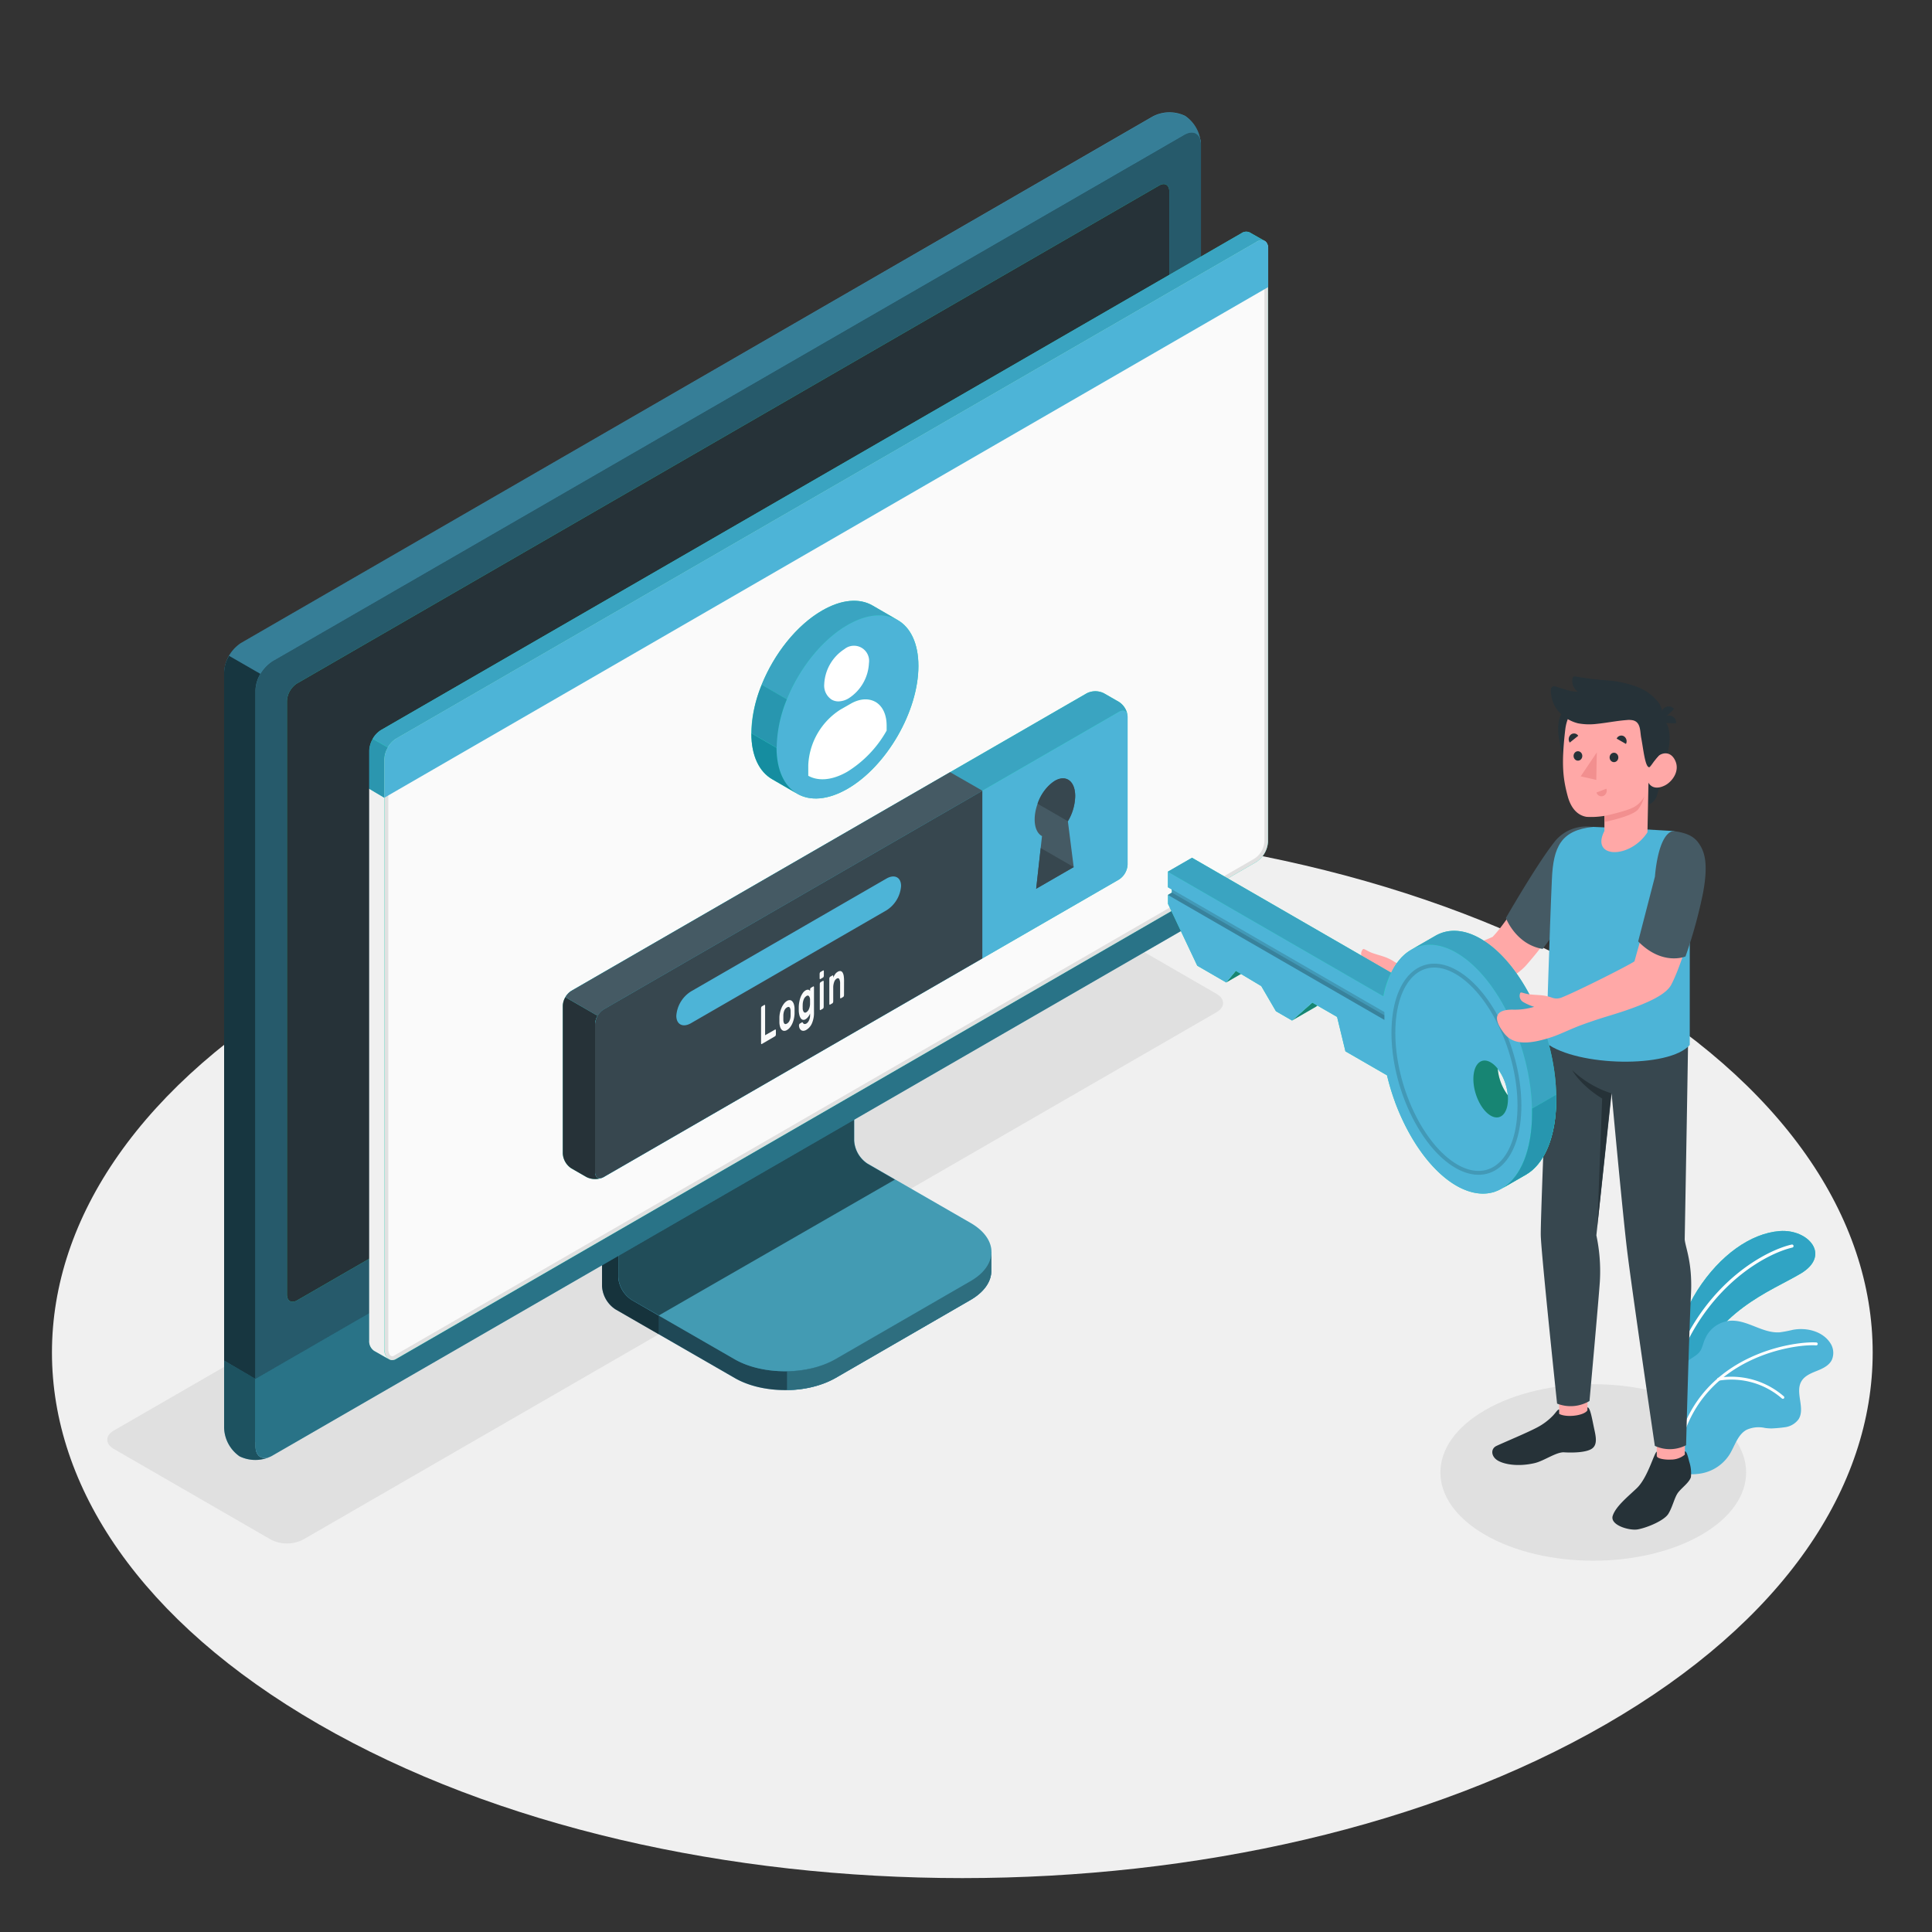 <svg xmlns="http://www.w3.org/2000/svg" viewBox="0 0 500 500"><rect x="0" y="0" width="500" height="500" fill="#333333" stroke="none"/><defs><style>.cls-1{fill:#f0f0f0;}.cls-2{fill:#e0e0e0;}.cls-3{fill:#4db4d7;}.cls-4{opacity:0.6;}.cls-5{opacity:0.3;}.cls-6{fill:#5fddff;}.cls-7{opacity:0.5;}.cls-8{fill:#5cdcff;}.cls-9{fill:#3aa4c1;}.cls-10{fill:#27debf;}.cls-11{fill:#263238;}.cls-12{opacity:0.7;}.cls-13{fill:#fafafa;}.cls-14{fill:#2b96af;}.cls-15{fill:#455a64;}.cls-16{fill:#37474f;}.cls-17{fill:#158da0;}.cls-18{fill:#2896af;}.cls-19{fill:#fff;}.cls-20{fill:#30a4c4;}.cls-21{fill:#ffa8a7;}.cls-22{fill:#f28f8f;}.cls-23{opacity:0.4;}.cls-24{fill:#2796af;}.cls-25,.cls-26{opacity:0.15;}.cls-26{fill:none;stroke:#000;stroke-miterlimit:10;}</style></defs><title>login_icon</title><g id="Floor"><path id="Floor-2" data-name="Floor" class="cls-1" d="M415.65,253.84c92,53.12,92,139.25,0,192.37s-241.19,53.12-333.2,0-92-139.25,0-192.37S323.64,200.72,415.65,253.84Z"/></g><g id="Shadow"><path id="Shadow-2" data-name="Shadow" class="cls-2" d="M384.36,397.22c-15.45-8.92-15.45-23.38,0-32.3s40.5-8.92,55.95,0,15.45,23.38,0,32.3S399.81,406.14,384.36,397.22Z"/><path id="Shadow-3" data-name="Shadow" class="cls-2" d="M70.12,398.46,29.48,375c-2.29-1.32-2.29-3.47,0-4.79L265.87,233.73a9.17,9.17,0,0,1,8.3,0l40.64,23.46c2.29,1.32,2.29,3.47,0,4.79L78.42,398.46A9.17,9.17,0,0,1,70.12,398.46Z"/></g><g id="Device"><g id="Device-2" data-name="Device"><g id="_Group_" data-name="&lt;Group&gt;"><g id="_Group_2" data-name="&lt;Group&gt;"><path id="_Path_" data-name="&lt;Path&gt;" class="cls-3" d="M216.2,356.64l34.94-20.2c3.6-2.08,5.4-4.8,5.4-7.53s0-4.86,0-4.86l-36.25-20.44a7.69,7.69,0,0,1-3.48-6V254.52l-61,35.26v43.07a7.69,7.69,0,0,0,3.48,6l30.84,17.77C197.32,360.8,209,360.8,216.2,356.64Z"/></g><g id="_Group_3" data-name="&lt;Group&gt;" class="cls-4"><path id="_Path_2" data-name="&lt;Path&gt;" d="M216.2,356.64l34.94-20.2c3.6-2.08,5.4-4.8,5.4-7.53s0-4.86,0-4.86l-36.25-20.44a7.69,7.69,0,0,1-3.48-6V254.52l-61,35.26v43.07a7.69,7.69,0,0,0,3.48,6l30.84,17.77C197.32,360.8,209,360.8,216.2,356.64Z"/></g><path id="_Path_3" data-name="&lt;Path&gt;" class="cls-5" d="M170.45,340.48v4.84l-11.18-6.45a7.69,7.69,0,0,1-3.47-6V289.78l11.63-6.71c.24,3,.5,6,.74,9L160,296.77v33.65a7.64,7.64,0,0,0,3.47,6Z"/><path id="_Path_4" data-name="&lt;Path&gt;" class="cls-6" d="M160,330.43a7.69,7.69,0,0,0,3.48,6l26.62,15.33c7.2,4.16,18.88,4.16,26.09,0l35-20.2c7.2-4.16,7.2-10.9,0-15.06l-26.64-15.35a7.69,7.69,0,0,1-3.48-6V261.51l-61,35.26Z"/><path id="_Path_5" data-name="&lt;Path&gt;" class="cls-5" d="M160,330.43a7.69,7.69,0,0,0,3.48,6l26.62,15.33c7.2,4.16,18.88,4.16,26.09,0l35-20.2c7.2-4.16,7.2-10.9,0-15.06l-26.64-15.35a7.69,7.69,0,0,1-3.48-6V261.51l-61,35.26Z"/><path id="_Path_6" data-name="&lt;Path&gt;" class="cls-7" d="M231.6,305.28h0l-7.08-4.09a7.69,7.69,0,0,1-3.48-6V261.51l-61,35.26v33.66a7.69,7.69,0,0,0,3.48,6l7,4Z"/><path id="_Path_7" data-name="&lt;Path&gt;" class="cls-8" d="M256.55,324.06v4.86c0,2.73-1.81,5.44-5.4,7.53L216.2,356.64a26.15,26.15,0,0,1-12.45,3.09v-4.84a26.15,26.15,0,0,0,12.45-3.09l34.94-20.21C254.74,329.52,256.55,326.79,256.55,324.06Z"/><path id="_Path_8" data-name="&lt;Path&gt;" class="cls-7" d="M256.55,324.06v4.86c0,2.73-1.81,5.44-5.4,7.53L216.2,356.64a26.15,26.15,0,0,1-12.45,3.09v-4.84a26.15,26.15,0,0,0,12.45-3.09l34.94-20.21C254.74,329.52,256.55,326.79,256.55,324.06Z"/></g><path id="_Path_9" data-name="&lt;Path&gt;" class="cls-3" d="M62,372.26a9.32,9.32,0,0,0,8.43-.16l236-136.25a9.61,9.61,0,0,0,4.35-7.53V37.41A9.32,9.32,0,0,0,306.72,30a9.32,9.32,0,0,0-8.43.16L62.3,166.45A9.61,9.61,0,0,0,58,174V364.89A9.32,9.32,0,0,0,62,372.26Z"/><path id="_Path_10" data-name="&lt;Path&gt;" class="cls-3" d="M70.46,372.1l236-136.25a9.61,9.61,0,0,0,4.35-7.53V37.41c0-2.77-1.95-3.9-4.35-2.51l-236,136.25a9.61,9.61,0,0,0-4.35,7.53V369.59C66.11,372.36,68.06,373.49,70.46,372.1Z"/><path id="_Path_11" data-name="&lt;Path&gt;" class="cls-7" d="M70.46,372.1l236-136.25a9.61,9.61,0,0,0,4.35-7.53V37.41c0-2.77-1.95-3.9-4.35-2.51l-236,136.25a9.61,9.61,0,0,0-4.35,7.53V369.59C66.11,372.36,68.06,373.49,70.46,372.1Z"/><path id="_Path_12" data-name="&lt;Path&gt;" class="cls-9" d="M69.82,377.06A9.39,9.39,0,0,1,62,376.9,9.34,9.34,0,0,1,58,369.51V352.13l8.15,4.72v17.38C66.1,376.76,67.71,377.91,69.82,377.06Z"/><path id="_Path_13" data-name="&lt;Path&gt;" class="cls-7" d="M69.82,377.06A9.39,9.39,0,0,1,62,376.9,9.34,9.34,0,0,1,58,369.51V352.13l8.15,4.72v17.38C66.1,376.76,67.71,377.91,69.82,377.06Z"/><path id="_Path_14" data-name="&lt;Path&gt;" class="cls-9" d="M66.1,356.85v17.38c0,2.77,1.95,3.9,4.35,2.51l236-136.25A9.61,9.61,0,0,0,310.8,233V215.54Z"/><path id="_Path_15" data-name="&lt;Path&gt;" class="cls-5" d="M66.11,356.81v17.41c0,2.77,1.95,3.9,4.35,2.51l236-136.25A9.61,9.61,0,0,0,310.8,233V215.54Z"/><path id="_Path_16" data-name="&lt;Path&gt;" class="cls-10" d="M74.26,335V181.39a5.77,5.77,0,0,1,2.61-4.52L300,48c1.44-.83,2.61-.16,2.61,1.51V203.19a5.76,5.76,0,0,1-2.61,4.52L76.87,336.55C75.43,337.38,74.26,336.7,74.26,335Z"/><path id="_Path_17" data-name="&lt;Path&gt;" class="cls-11" d="M74.26,335V181.39a5.77,5.77,0,0,1,2.61-4.52L300,48c1.44-.83,2.61-.16,2.61,1.51V203.19a5.76,5.76,0,0,1-2.61,4.52L76.87,336.55C75.43,337.38,74.26,336.7,74.26,335Z"/><path id="_Path_18" data-name="&lt;Path&gt;" class="cls-10" d="M188.45,291.73a9,9,0,0,0-4.08,7.07c0,2.6,1.83,3.66,4.08,2.35a9,9,0,0,0,4.08-7.07C192.53,291.48,190.7,290.43,188.45,291.73Z"/><path id="_Path_19" data-name="&lt;Path&gt;" class="cls-12" d="M67.39,174.38a9.23,9.23,0,0,0-1.28,4.3V356.85L58,352.13V174a9,9,0,0,1,1.28-4.3Z"/><path id="_Path_20" data-name="&lt;Path&gt;" class="cls-5" d="M310.76,36.69c-.31-2.24-2.12-3.05-4.31-1.8l-236,136.26a9,9,0,0,0-3.07,3.23l-8.15-4.71a8.94,8.94,0,0,1,3.07-3.23L298.3,30.2a9.31,9.31,0,0,1,8.43-.15A9.35,9.35,0,0,1,310.76,36.69Z"/></g></g><g id="Window"><g id="Window-2" data-name="Window"><g id="Window-3" data-name="Window"><g id="Window-4" data-name="Window"><g id="_Group_4" data-name="&lt;Group&gt;"><path class="cls-10" d="M323.49,60.19a2.14,2.14,0,0,0-2.22.18L98.59,188.95a6.73,6.73,0,0,0-3,5.27V346.94a3,3,0,0,0,1.28,2.65c.5.27,3.11,1.79,3.89,2.21a1.75,1.75,0,0,0,1.77-.1L325.16,223.06a6.72,6.72,0,0,0,3-5.27V64.33a2.11,2.11,0,0,0-.94-2C326.72,62,324.05,60.52,323.49,60.19Z"/></g><g id="_Group_5" data-name="&lt;Group&gt;"><g id="_Group_6" data-name="&lt;Group&gt;"><path class="cls-13" d="M101.48,351.49c-.85,0-1.54-1-1.54-2.34V196.43a6.29,6.29,0,0,1,2.8-4.84L325.42,63a2.29,2.29,0,0,1,1.11-.35c.74,0,1.19.63,1.19,1.67V217.79a6.27,6.27,0,0,1-2.8,4.84L102.23,351.26A1.53,1.53,0,0,1,101.48,351.49Z"/><path class="cls-2" d="M326.53,63.15h0c.6,0,.69.74.69,1.17V217.79a5.71,5.71,0,0,1-2.55,4.41L102,350.83a1,1,0,0,1-.51.16c-.56,0-1-.86-1-1.84V196.43A5.72,5.72,0,0,1,103,192L325.67,63.44a1.76,1.76,0,0,1,.86-.28m0-1a2.76,2.76,0,0,0-1.36.42L102.48,191.16a6.73,6.73,0,0,0-3,5.28V349.15c0,1.54.85,2.84,2,2.84a2,2,0,0,0,1-.29L325.16,223.06a6.72,6.72,0,0,0,3-5.27V64.33c0-1.38-.69-2.17-1.69-2.17Z"/></g><path id="_Path_21" data-name="&lt;Path&gt;" class="cls-1" d="M96.82,349.59c.33.18,2.7,1.53,3.74,2.12a3.1,3.1,0,0,1-1.12-2.56V206.4l-3.9-2.28V346.94A3,3,0,0,0,96.82,349.59Z"/></g><g id="_Group_7" data-name="&lt;Group&gt;"><path id="_Path_22" data-name="&lt;Path&gt;" class="cls-3" d="M328.21,64.3c0-1.92-1.37-2.7-3-1.74L102.48,191.16a6.73,6.73,0,0,0-3,5.28v10L328.21,74.3Z"/><path id="_Path_23" data-name="&lt;Path&gt;" class="cls-9" d="M325.17,62.57,102.48,191.15a6.26,6.26,0,0,0-2.15,2.26l-3.87-2.24a6.09,6.09,0,0,1,2.12-2.22L321.27,60.36a2.14,2.14,0,0,1,2.21-.18c.55.34,3.08,1.77,3.72,2.12A2.2,2.2,0,0,0,325.17,62.57Z"/><path id="_Path_24" data-name="&lt;Path&gt;" class="cls-14" d="M95.54,204.13v-9.9a6.28,6.28,0,0,1,.93-3l3.88,2.23a6.16,6.16,0,0,0-.91,3v10Z"/></g></g></g><g id="_Group_8" data-name="&lt;Group&gt;"><g id="_Group_9" data-name="&lt;Group&gt;"><path id="_Path_25" data-name="&lt;Path&gt;" class="cls-10" d="M281.25,179.42l-133.37,77a4.92,4.92,0,0,0-2.23,3.86v38.24a4.91,4.91,0,0,0,2.23,3.85l3.9,2.24a4.93,4.93,0,0,0,4.45,0l133.36-77a4.92,4.92,0,0,0,2.23-3.86l0-38.25a4.91,4.91,0,0,0-2.23-3.85l-3.9-2.24A4.93,4.93,0,0,0,281.25,179.42Z"/><path id="_Path_26" data-name="&lt;Path&gt;" class="cls-9" d="M291.81,185.15c-.15-1.15-1.09-1.57-2.21-.93l-133.37,77a4.47,4.47,0,0,0-1.57,1.67l-8.35-4.82a4.55,4.55,0,0,1,1.56-1.64l133.38-77a4.92,4.92,0,0,1,4.45,0l3.9,2.24A5,5,0,0,1,291.81,185.15Z"/><path id="_Path_27" data-name="&lt;Path&gt;" class="cls-11" d="M155.85,304.79a5,5,0,0,1-4.07-.17l-3.9-2.24a4.91,4.91,0,0,1-2.23-3.86V260.28a4.61,4.61,0,0,1,.66-2.21l8.35,4.82a4.46,4.46,0,0,0-.66,2.19v38.24C154,304.6,154.8,305.19,155.85,304.79Z"/><path id="_Path_28" data-name="&lt;Path&gt;" class="cls-3" d="M156.23,261.23l133.37-77c1.23-.71,2.23-.13,2.22,1.29l0,38.25a4.92,4.92,0,0,1-2.23,3.86l-133.36,77c-1.23.71-2.23.13-2.23-1.29V265.09A4.92,4.92,0,0,1,156.23,261.23Z"/><path id="_Path_29" data-name="&lt;Path&gt;" class="cls-15" d="M245.89,199.84l-98,56.59a4.55,4.55,0,0,0-1.56,1.64l8.35,4.82a4.47,4.47,0,0,1,1.57-1.67l98-56.58Z"/><path id="_Path_30" data-name="&lt;Path&gt;" class="cls-16" d="M254.23,204.65l-98,56.58a4.92,4.92,0,0,0-2.23,3.86v38.24c0,1.42,1,2,2.23,1.29l98-56.58Z"/></g><g id="_Group_10" data-name="&lt;Group&gt;"><path id="_Path_31" data-name="&lt;Path&gt;" class="cls-3" d="M178.83,256.58l50.57-29.2c2.1-1.21,3.8-.35,3.8,1.92a8.14,8.14,0,0,1-3.8,6.3L178.83,264.8c-2.1,1.21-3.8.35-3.8-1.92A8.14,8.14,0,0,1,178.83,256.58Z"/></g><g id="_Group_11" data-name="&lt;Group&gt;"><path id="_Compound_Path_" data-name="&lt;Compound Path&gt;" class="cls-13" d="M200.59,266.45a.11.11,0,0,1,.15,0,.35.35,0,0,1,.06.23v1a.77.77,0,0,1-.06.3.4.4,0,0,1-.15.2l-3.42,2a.11.11,0,0,1-.15,0,.35.35,0,0,1-.06-.23v-9a.77.77,0,0,1,.06-.3.39.39,0,0,1,.15-.2l.63-.37a.11.11,0,0,1,.15,0,.34.34,0,0,1,.06.23v7.61Z"/><path id="_Compound_Path_2" data-name="&lt;Compound Path&gt;" class="cls-13" d="M203.66,259.05a1.31,1.31,0,0,1,.78-.21.93.93,0,0,1,.6.31,1.9,1.9,0,0,1,.41.74,4,4,0,0,1,.18,1.09c0,.08,0,.18,0,.32v.77c0,.12,0,.23,0,.32a7.27,7.27,0,0,1-.18,1.3,6.28,6.28,0,0,1-.4,1.2,4.73,4.73,0,0,1-.6,1,2.76,2.76,0,0,1-.78.68,1.31,1.31,0,0,1-.78.21.94.94,0,0,1-.6-.3,1.82,1.82,0,0,1-.4-.73,4.36,4.36,0,0,1-.18-1.09c0-.08,0-.18,0-.31s0-.25,0-.38,0-.26,0-.39,0-.24,0-.33a6.79,6.79,0,0,1,.18-1.3,6.72,6.72,0,0,1,.41-1.21,4.69,4.69,0,0,1,.6-1A2.75,2.75,0,0,1,203.66,259.05Zm.95,2.58a2.21,2.21,0,0,0-.11-.65.67.67,0,0,0-.22-.32.38.38,0,0,0-.29-.06,1,1,0,0,0-.32.12,1.6,1.6,0,0,0-.32.25,1.65,1.65,0,0,0-.29.4,2.62,2.62,0,0,0-.22.58,3.91,3.91,0,0,0-.11.78c0,.08,0,.17,0,.29s0,.23,0,.35,0,.24,0,.35,0,.2,0,.27a2.25,2.25,0,0,0,.11.65.66.66,0,0,0,.22.32.38.38,0,0,0,.29.06,1,1,0,0,0,.32-.12,1.61,1.61,0,0,0,.32-.25,1.65,1.65,0,0,0,.29-.4,2.62,2.62,0,0,0,.22-.58,3.84,3.84,0,0,0,.11-.78c0-.07,0-.16,0-.28v-.7C204.61,261.79,204.61,261.7,204.6,261.63Z"/><path id="_Compound_Path_3" data-name="&lt;Compound Path&gt;" class="cls-13" d="M208.68,264.9a1.41,1.41,0,0,0,.34-.28,2.1,2.1,0,0,0,.31-.46,3,3,0,0,0,.23-.63,3,3,0,0,0,.09-.75v-.51c0,.11-.1.23-.16.37a3.22,3.22,0,0,1-.25.41,3.09,3.09,0,0,1-.34.4,2,2,0,0,1-.43.33.92.92,0,0,1-.71.14,1,1,0,0,1-.54-.41,2.55,2.55,0,0,1-.35-.84,5.29,5.29,0,0,1-.15-1.15c0-.14,0-.3,0-.48s0-.35,0-.49a7.94,7.94,0,0,1,.15-1.31,7.33,7.33,0,0,1,.35-1.24,4.79,4.79,0,0,1,.54-1,2.23,2.23,0,0,1,.71-.68,1.22,1.22,0,0,1,.43-.17.81.81,0,0,1,.34,0,.63.63,0,0,1,.25.13,1,1,0,0,1,.16.18v-.32a.75.75,0,0,1,.06-.3.39.39,0,0,1,.15-.2l.59-.34a.11.11,0,0,1,.15,0,.34.34,0,0,1,.06.23V262a6.84,6.84,0,0,1-.53,2.84,3.59,3.59,0,0,1-1.46,1.69,1.59,1.59,0,0,1-.74.24,1,1,0,0,1-.59-.16,1.18,1.18,0,0,1-.4-.48,1.82,1.82,0,0,1-.16-.72.62.62,0,0,1,.06-.3.41.41,0,0,1,.15-.2l.53-.31a.13.13,0,0,1,.19,0l.13.17a.46.46,0,0,0,.28.23A.8.8,0,0,0,208.68,264.9Zm-.94-4.85a6.33,6.33,0,0,0,0,.78,1.71,1.71,0,0,0,.31,1.12.51.51,0,0,0,.65,0,1.69,1.69,0,0,0,.64-.78,3.5,3.5,0,0,0,.3-1.33c0-.14,0-.32,0-.54s0-.39,0-.52a1.5,1.5,0,0,0-.3-1,.48.48,0,0,0-.64,0,1.7,1.7,0,0,0-.65.77A3.88,3.88,0,0,0,207.74,260.05Z"/><path id="_Compound_Path_4" data-name="&lt;Compound Path&gt;" class="cls-13" d="M213,251.17a.1.1,0,0,1,.15,0,.35.35,0,0,1,.06.23v1.08a.75.75,0,0,1-.06.3.4.4,0,0,1-.15.2l-.67.39a.11.11,0,0,1-.15,0,.35.35,0,0,1-.06-.23v-1.08a.76.76,0,0,1,.06-.3.39.39,0,0,1,.15-.2Zm.17,9.38a.74.74,0,0,1-.06.3.4.4,0,0,1-.15.2l-.59.34a.11.11,0,0,1-.15,0,.34.34,0,0,1-.06-.23v-6.47a.74.74,0,0,1,.06-.3.39.39,0,0,1,.15-.2l.59-.34a.11.11,0,0,1,.15,0,.34.34,0,0,1,.06.23Z"/><path id="_Compound_Path_5" data-name="&lt;Compound Path&gt;" class="cls-13" d="M218.43,257.51a.78.78,0,0,1-.06.3.4.4,0,0,1-.15.2l-.59.34a.11.11,0,0,1-.15,0,.34.34,0,0,1-.06-.23v-3.53a2.49,2.49,0,0,0-.22-1.21q-.22-.37-.67-.11a1.61,1.61,0,0,0-.65.88,4.19,4.19,0,0,0-.24,1.47v3.53a.77.77,0,0,1-.06.3.39.39,0,0,1-.15.2l-.59.34a.11.11,0,0,1-.15,0,.34.34,0,0,1-.06-.23v-6.47a.75.75,0,0,1,.06-.3.4.4,0,0,1,.15-.2l.59-.34a.1.1,0,0,1,.15,0,.35.35,0,0,1,.06.23V253a4.84,4.84,0,0,1,.48-.87,2,2,0,0,1,.65-.61,1.11,1.11,0,0,1,.8-.2.82.82,0,0,1,.51.41,2.46,2.46,0,0,1,.28.87,8.11,8.11,0,0,1,.08,1.2Z"/></g><g id="_Group_12" data-name="&lt;Group&gt;"><path id="_Path_32" data-name="&lt;Path&gt;" class="cls-15" d="M277.87,224.4,268.16,230l1.51-13.62c-1.16-.61-1.9-2.13-1.9-4.3,0-3.87,2.35-8.36,5.25-10s5.25.1,5.25,4a13.2,13.2,0,0,1-1.9,6.49Z"/><polygon id="_Path_33" data-name="&lt;Path&gt;" class="cls-16" points="277.88 224.4 269.33 219.47 268.16 230.01 277.88 224.4"/><path id="_Path_34" data-name="&lt;Path&gt;" class="cls-16" d="M273,202.05a11.47,11.47,0,0,0-4.48,5.95l7.83,4.52h0a13.2,13.2,0,0,0,1.9-6.49C278.27,202.15,275.92,200.38,273,202.05Z"/></g></g><g id="_Group_13" data-name="&lt;Group&gt;"><g id="_Group_14" data-name="&lt;Group&gt;"><g id="_Group_15" data-name="&lt;Group&gt;"><path id="_Path_35" data-name="&lt;Path&gt;" class="cls-10" d="M225.8,156.7c-3.32-1.92-7.91-1.65-13,1.28-10.14,5.85-18.36,20.09-18.36,31.8,0,5.87,2.07,10,5.42,11.9l6.47,3.75c3.32,1.92,7.91,1.65,13-1.28,10.14-5.85,18.36-20.09,18.36-31.8,0-5.85-2.05-10-5.37-11.88"/><path id="_Path_36" data-name="&lt;Path&gt;" class="cls-3" d="M219.32,161.75c-10.14,5.86-18.36,20.09-18.36,31.8s8.22,16.45,18.36,10.6,18.37-20.09,18.36-31.8S229.45,155.9,219.32,161.75Z"/><path id="_Path_37" data-name="&lt;Path&gt;" class="cls-10" d="M229.45,187.73v1.34a29.46,29.46,0,0,1-10.14,10.62c-4,2.28-7.52,2.53-10.14,1.07V198a18,18,0,0,1,8.26-14.31l2.67-1.53c2.37-1.37,4.66-1.54,6.46-.5S229.45,184.92,229.45,187.73Z"/><path id="_Path_38" data-name="&lt;Path&gt;" class="cls-9" d="M225.8,156.7l6.51,3.77c-3.32-1.92-7.91-1.65-13,1.28-6.64,3.84-12.45,11.27-15.68,19.23l-6.51-3.77c3.22-8,9-15.39,15.68-19.22C217.89,155.06,222.48,154.78,225.8,156.7Z"/><path id="_Path_39" data-name="&lt;Path&gt;" class="cls-17" d="M206.1,205.29l-6.23-3.61c-3.34-1.91-5.42-6-5.42-11.9l6.51,3.77C201,199.26,202.92,203.32,206.1,205.29Z"/><path id="_Path_40" data-name="&lt;Path&gt;" class="cls-18" d="M197.13,177.21l6.51,3.77A34.07,34.07,0,0,0,201,193.55h0l-6.51-3.77A34.12,34.12,0,0,1,197.13,177.21Z"/></g></g><g id="_Group_16" data-name="&lt;Group&gt;"><g id="_Group_17" data-name="&lt;Group&gt;"><path id="_Compound_Path_6" data-name="&lt;Compound Path&gt;" class="cls-19" d="M217,181.52a3.5,3.5,0,0,1-1.77-.46,4.33,4.33,0,0,1-1.92-4,11.43,11.43,0,0,1,5.24-9.08h0a3.92,3.92,0,0,1,6.33,3.66,11.44,11.44,0,0,1-5.24,9.08A5.35,5.35,0,0,1,217,181.52Z"/></g><g id="_Group_18" data-name="&lt;Group&gt;"><path id="_Compound_Path_7" data-name="&lt;Compound Path&gt;" class="cls-19" d="M226.57,181.65c-1.8-1-4.1-.87-6.46.5l-2.67,1.53A18,18,0,0,0,209.18,198v2.77c2.61,1.45,6.19,1.21,10.14-1.07a29.46,29.46,0,0,0,10.14-10.62v-1.34C229.45,184.92,228.41,182.71,226.57,181.65Z"/></g></g></g></g></g><g id="Plants"><g id="Plants-2" data-name="Plants"><g id="_Group_19" data-name="&lt;Group&gt;"><g id="_Group_20" data-name="&lt;Group&gt;"><path id="_Path_41" data-name="&lt;Path&gt;" class="cls-10" d="M432.15,354.65s1.33-11.68,7.14-20.74,13.79-14.72,21.24-15.31,13.46,6.26,5.49,11-22.13,9.51-28.64,27.11Z"/><path id="_Path_42" data-name="&lt;Path&gt;" class="cls-20" d="M432.15,354.65s1.33-11.68,7.14-20.74,13.79-14.72,21.24-15.31,13.46,6.26,5.49,11-22.13,9.51-28.64,27.11Z"/></g><g id="_Group_21" data-name="&lt;Group&gt;"><path id="_Path_43" data-name="&lt;Path&gt;" class="cls-19" d="M434.34,351.61l-.08,0a.4.4,0,0,1-.22-.52c7.86-19.36,22.82-27.44,29.64-29a.4.4,0,1,1,.18.78c-6.68,1.54-21.34,9.48-29.08,28.53A.4.4,0,0,1,434.34,351.61Z"/></g></g><g id="_Group_22" data-name="&lt;Group&gt;"><g id="_Group_23" data-name="&lt;Group&gt;"><g id="_Group_24" data-name="&lt;Group&gt;"><path id="_Path_44" data-name="&lt;Path&gt;" class="cls-3" d="M474.12,351.84c-.67,1.52-2.33,2.31-3.88,2.93s-3.22,1.29-4.05,2.73c-1.68,2.9,1.08,7-.73,9.81a5.2,5.2,0,0,1-3.55,2.06,34.6,34.6,0,0,1-3.49.31,13.92,13.92,0,0,1-1.66-.13,7.54,7.54,0,0,0-4.8.51c-2.31,1.3-3,4.21-4.42,6.46a11,11,0,0,1-7.77,4.88c-1,.14-3,.32-4-.27l-.22-.14,0,0c-.15-.16-.33-.37-.41-.49a.2.2,0,0,1,0-.07c-.41-1.51.26-3.07.29-4.63,0-.1,0-.19,0-.28-.06-1.81-.12-3.61-.16-5.41q-.13-5-.1-10c0-2.16-.24-4.52.68-6.55,1-2.23,3.52-2.28,4.47-4.48.38-.87.58-1.81,1-2.69a7.73,7.73,0,0,1,6.58-4.59c4.39-.22,8.32,3.33,12.71,3a33,33,0,0,0,3.36-.64c3.55-.67,7.66.35,9.66,3.35A4.6,4.6,0,0,1,474.12,351.84Z"/></g></g><g id="_Group_25" data-name="&lt;Group&gt;"><path id="_Path_45" data-name="&lt;Path&gt;" class="cls-19" d="M434.7,373.52h0a.37.37,0,0,1-.26-.46c6.06-22.74,30-26,35.63-25.63a.37.37,0,1,1-.05.75c-5.48-.4-28.92,2.82-34.86,25.07A.37.37,0,0,1,434.7,373.52Z"/></g><g id="_Group_26" data-name="&lt;Group&gt;"><path id="_Path_46" data-name="&lt;Path&gt;" class="cls-19" d="M461.33,362a.37.37,0,0,1-.2-.1,19.92,19.92,0,0,0-16.31-4.59.37.37,0,1,1-.11-.74,20.68,20.68,0,0,1,16.95,4.81.37.37,0,0,1-.33.63Z"/></g></g></g></g><g id="Character"><g id="Character-2" data-name="Character"><g id="_Group_27" data-name="&lt;Group&gt;"><g id="_Group_28" data-name="&lt;Group&gt;"><path id="_Path_47" data-name="&lt;Path&gt;" class="cls-21" d="M397.37,226.23c-4.2,7.1-8.24,13.27-11.08,16.23-5.39,2.51-18,6.36-23,7a3.68,3.68,0,0,1-2.49-.59c-1.95-1.28-3.45-1.48-5.51-2.19-1.61-.56-2.29-1.32-2.59-1a1.83,1.83,0,0,0,.17,2.55,13.3,13.3,0,0,0,2.54,1.9,15.06,15.06,0,0,1-6.7.11c-4.29-1.13-6.31.94-3.41,5.59,1,1.67,5.13,4.34,13.41,3.62a73.6,73.6,0,0,0,8.8-1c7.95-1.7,16.78-3.34,22.21-5a14.09,14.09,0,0,0,5.27-3.66c9.13-10.41,12.16-17.83,16.16-24.57l-.35-11C404.34,214,400.88,220.29,397.37,226.23Z"/><path id="_Path_48" data-name="&lt;Path&gt;" class="cls-15" d="M411.93,214a10.43,10.43,0,0,0-9.9,4.23c-4.45,5.69-12.31,19.35-12.31,19.35s2.58,6.85,9.52,8l11.15-15.06S415.67,220.06,411.93,214Z"/><g id="_Group_29" data-name="&lt;Group&gt;"><rect id="_Path_49" data-name="&lt;Path&gt;" class="cls-21" x="428.77" y="367.54" width="7.27" height="12.96"/><polygon id="_Path_50" data-name="&lt;Path&gt;" class="cls-21" points="410.84 366.85 403.58 367.11 403.21 353.39 410.84 353.13 410.84 366.85"/><path id="_Path_51" data-name="&lt;Path&gt;" class="cls-16" d="M437.06,255.35c0,7.23-1.06,65.4-1.06,65.4.17,2.08,2,5.91,1.64,13.9-.55,10.85-1.28,39.37-1.28,39.37a9.22,9.22,0,0,1-8.09.17s-5.89-40-7.19-50.71c-1.14-9.39-4-40.52-4-40.52l-3.94,36.74a44.75,44.75,0,0,1,.9,12c-.34,5-2.68,30.88-2.68,30.88a9.59,9.59,0,0,1-8.39.67s-4.13-39-4.22-43.58c-.1-5.2,2.42-64.42,2.42-64.42Z"/><path id="_Path_52" data-name="&lt;Path&gt;" class="cls-11" d="M428.77,376.76v-1.08c-.7.32-2.31,6.74-5.19,9.48-2.29,2.18-5.42,4.69-6.21,7.12s4.35,3.92,6.5,3.52c2.49-.46,6.8-2.28,7.88-4s1.59-4.19,2.47-5.43,2.91-2.62,3.38-4.06a9.51,9.51,0,0,0-.42-4c-.34-1.34-.7-2.81-1.14-2.68,0,.16,0,.83,0,.83a5.61,5.61,0,0,1-3.63,1.28C431.34,377.82,428.76,377.6,428.77,376.76Z"/><path id="_Path_53" data-name="&lt;Path&gt;" class="cls-11" d="M403.5,364.77c-.38,0-.68.57-1.52,1.51a15.92,15.92,0,0,1-4.28,3.2c-2.72,1.42-8,3.6-10.41,4.72-1.5.7-1.43,2.58.12,3.65s5.28,1.84,9.76.8c2.44-.57,5.62-2.92,7.63-2.79s5.78.1,7.26-1,.89-3.34.47-5.3c-.46-2.14-1-5.47-1.71-5.32V365c-.87,1.38-5.38,1.94-7.3.92Z"/><path id="_Path_54" data-name="&lt;Path&gt;" class="cls-11" d="M417,282.95a26.6,26.6,0,0,1-10.12-6s2,3.81,7.76,7.35l-1.24,32.81Z"/></g><g id="_Group_30" data-name="&lt;Group&gt;"><path id="_Path_55" data-name="&lt;Path&gt;" class="cls-3" d="M433,215.06s6,1.38,5.57,12.22l-1.26,17.26,0,25.9c-5.34,6.06-29,5.61-37.15-.48,0,0,.92-30.65,1.47-42.44C402,219.12,404,214.9,412.22,214l10.13.45Z"/></g><g id="_Group_31" data-name="&lt;Group&gt;"><path id="_Path_56" data-name="&lt;Path&gt;" class="cls-11" d="M425.36,192.54a11.05,11.05,0,0,1-10.82,11.27c-6,0-9.51-5.18-10.82-11.27-2.39-11.13,4.84-11.27,10.82-11.27A11.05,11.05,0,0,1,425.36,192.54Z"/><g id="_Group_32" data-name="&lt;Group&gt;"><path id="_Path_57" data-name="&lt;Path&gt;" class="cls-11" d="M430.88,197.09s-1.66,8.12-2.32,9.45a3.54,3.54,0,0,1-2,1.71l.12-5.71Z"/><path id="_Path_58" data-name="&lt;Path&gt;" class="cls-11" d="M428.79,185.46s1.19-.3,2.45,1.68c1.08,1.69,1.33,5.5-.37,10l-3.13.37Z"/><path id="_Path_59" data-name="&lt;Path&gt;" class="cls-11" d="M429.94,187.11l3.83.07a1.81,1.81,0,0,0-1.75-2A2.12,2.12,0,0,0,429.94,187.11Z"/><path id="_Path_60" data-name="&lt;Path&gt;" class="cls-11" d="M430.41,186.2l2.84-2.73a1.83,1.83,0,0,0-2.69-.11A2.09,2.09,0,0,0,430.41,186.2Z"/><path id="_Path_61" data-name="&lt;Path&gt;" class="cls-21" d="M426.81,197.47c.63.39,1.52-.86,2.29-1.71s3.2-1.64,4.46,1.12-.89,5.49-2.69,6.39c-3.23,1.6-4.25-.73-4.25-.73l-.26,12.86c-4.55,7-14.84,6.78-11.14-.34v-3.91a20.74,20.74,0,0,1-4.62.25c-2.52-.41-4.1-2.47-4.87-5.31-1.23-4.56-1.69-8.24-.65-17.21,1.14-9.83,12.12-9.93,18-6S426.81,197.47,426.81,197.47Z"/><path id="_Path_62" data-name="&lt;Path&gt;" class="cls-11" d="M413.13,187.35c2.62-.26,5.21-.8,7.84-1a5.09,5.09,0,0,1,1.7.08c2,.54,1.75,2.88,2.07,4.52.55,2.82,1,7.59,2.07,7.61.32,0,1.51-2.07,2.29-2.8a4.08,4.08,0,0,0,.7-2.15c.2-1.17.31-2.35.4-3.53.08-1,.18-2,.17-3a13.81,13.81,0,0,0-.26-3.37,5.86,5.86,0,0,0-1.4-2.52l-.2-.22a13.28,13.28,0,0,0-4.69-3.16,28.27,28.27,0,0,0-7.94-1.73,81,81,0,0,1-8.09-1,.85.85,0,0,0-.47,0,.75.75,0,0,0-.38.6,3.33,3.33,0,0,0,1.36,3.29c-1.81.14-3.89-.8-5.64-1.27a1.15,1.15,0,0,0-.89,0,.89.89,0,0,0-.35.51,3.31,3.31,0,0,0,0,1.45,8.34,8.34,0,0,0,1.56,4,9.79,9.79,0,0,0,5.4,3.53A15.71,15.71,0,0,0,413.13,187.35Z"/><path id="_Path_63" data-name="&lt;Path&gt;" class="cls-22" d="M415.24,211.16s5.62-1.18,7.59-2.27a6.62,6.62,0,0,0,2.72-2.8,9.41,9.41,0,0,1-1.54,3.3c-1.44,1.91-8.76,3.32-8.76,3.32Z"/></g><g id="_Group_33" data-name="&lt;Group&gt;"><ellipse id="_Path_64" data-name="&lt;Path&gt;" class="cls-11" cx="417.71" cy="196" rx="1.13" ry="1.22" transform="translate(-0.56 1.19) rotate(-0.16)"/><path id="_Path_65" data-name="&lt;Path&gt;" class="cls-11" d="M418.39,191.15l2.41,1.38a1.54,1.54,0,0,0-.56-2A1.32,1.32,0,0,0,418.39,191.15Z"/><path id="_Path_66" data-name="&lt;Path&gt;" class="cls-22" d="M415.74,204.11l-2.57,1a1.34,1.34,0,0,0,1.75.89A1.52,1.52,0,0,0,415.74,204.11Z"/><path id="_Path_67" data-name="&lt;Path&gt;" class="cls-11" d="M406.25,192.18l2.2-1.76a1.3,1.3,0,0,0-1.91-.31A1.56,1.56,0,0,0,406.25,192.18Z"/><ellipse id="_Path_68" data-name="&lt;Path&gt;" class="cls-11" cx="408.35" cy="195.67" rx="1.13" ry="1.22" transform="translate(-0.56 1.18) rotate(-0.17)"/><polygon id="_Path_69" data-name="&lt;Path&gt;" class="cls-22" points="413.25 194.73 413.12 201.84 409.08 200.92 413.25 194.73"/></g></g></g></g><g id="_Group_34" data-name="&lt;Group&gt;"><g id="_Group_35" data-name="&lt;Group&gt;"><polyline id="_Path_70" data-name="&lt;Path&gt;" class="cls-10" points="317.31 254.28 323.58 250.66 326.06 247.65 319.8 251.27 317.31 254.28"/><polyline id="_Path_71" data-name="&lt;Path&gt;" class="cls-23" points="317.31 254.28 323.58 250.66 326.06 247.65 319.8 251.27 317.31 254.28"/></g><g id="_Group_36" data-name="&lt;Group&gt;"><polyline id="_Path_72" data-name="&lt;Path&gt;" class="cls-10" points="334.36 264.12 340.63 260.5 345.86 255.87 339.6 259.48 334.36 264.12"/><polyline id="_Path_73" data-name="&lt;Path&gt;" class="cls-23" points="334.36 264.12 340.63 260.5 345.86 255.87 339.6 259.48 334.36 264.12"/></g><path id="_Compound_Path_8" data-name="&lt;Compound Path&gt;" class="cls-10" d="M387.62,276.61a13.36,13.36,0,0,1,2.59,6.82A13.36,13.36,0,0,1,387.62,276.61Zm14.56.19c-2.11-14.35-9.82-28.55-19-33.85-4.41-2.55-8.49-2.64-11.76-.73l-5.9,3.4a3.46,3.46,0,0,0-.33.2,8.63,8.63,0,0,0-.76.48,10.6,10.6,0,0,0-1.36,1.12l-.2.19c-.19.19-.37.39-.54.6s-.43.5-.63.77a14.53,14.53,0,0,0-1.15,1.77c-.17.31-.35.64-.51,1L308.52,222l-6.26,3.61v4l.53.31.49.29V231l-1,.6v2.32l7.57,16,7.48,4.33,2.49-3,6.6,3.95,3.79,6.5,4.17,2.41,5.23-4.64,6.43,3.71,2.16,8.9,10.76,6.21a59.2,59.2,0,0,0,2,6.69c.07.23.15.45.25.7,3.58,9.41,9.27,17.46,15.69,21.17a16.63,16.63,0,0,0,2.42,1.16,12.21,12.21,0,0,0,1.35.45,10.1,10.1,0,0,0,1.2.27,10.33,10.33,0,0,0,3.81,0l.52-.12a4.55,4.55,0,0,0,.73-.22l.56-.22a4.18,4.18,0,0,0,.58-.27,5.3,5.3,0,0,0,.53-.28l.27-.15a.39.39,0,0,0,.12-.07l5.91-3.4c4.76-2.76,7.84-9.74,7.84-19.6A51.41,51.41,0,0,0,402.19,276.8Z"/><path id="_Compound_Path_9" data-name="&lt;Compound Path&gt;" class="cls-3" d="M385.79,288.72c-2.47-1.43-4.47-5.67-4.47-9.47s2-5.73,4.47-4.31,4.47,5.67,4.47,9.47S388.26,290.15,385.79,288.72Zm10.14-8.31c-2.11-14.34-9.82-28.54-19-33.84-4.26-2.46-8.19-2.64-11.4-.95a3.46,3.46,0,0,0-.33.2,8.63,8.63,0,0,0-.76.48,10.6,10.6,0,0,0-1.36,1.12l-.2.19c-.19.19-.37.39-.54.6s-.43.5-.63.77a14.53,14.53,0,0,0-1.15,1.77c-.17.31-.35.64-.51,1a24.75,24.75,0,0,0-2,6.09l-55.79-32.22v4l.53.31.49.29V231l-1,.6v2.32l7.57,16,7.48,4.33,2.49-3,6.6,3.95,3.79,6.5,4.17,2.41,5.23-4.64,6.43,3.71,2.16,8.9,10.76,6.21a59.2,59.2,0,0,0,2,6.69c.07.23.15.45.25.7,3.58,9.41,9.27,17.46,15.69,21.17a16.63,16.63,0,0,0,2.42,1.16,12.21,12.21,0,0,0,1.35.45,10.1,10.1,0,0,0,1.2.27,10.33,10.33,0,0,0,3.81,0l.52-.12a4.55,4.55,0,0,0,.73-.22l.56-.22a4.18,4.18,0,0,0,.58-.27,5.3,5.3,0,0,0,.53-.28l.27-.15a.39.39,0,0,0,.12-.07c4.56-2.88,7.49-9.76,7.49-19.39A53.1,53.1,0,0,0,395.92,280.41Z"/><path id="_Path_74" data-name="&lt;Path&gt;" class="cls-23" d="M390.26,284.41c0,3.8-2,5.74-4.47,4.31s-4.48-5.66-4.48-9.47,2-5.74,4.48-4.31a6.33,6.33,0,0,1,1.83,1.68,13.44,13.44,0,0,0,2.59,6.82A7.86,7.86,0,0,1,390.26,284.41Z"/><path id="_Path_75" data-name="&lt;Path&gt;" class="cls-9" d="M402.76,284.4c0,9.87-3.08,16.85-7.84,19.6l-5.91,3.4c4.56-2.88,7.49-9.76,7.49-19.39a53.1,53.1,0,0,0-.58-7.61c-2.11-14.34-9.82-28.54-19-33.84-4.26-2.46-8.19-2.64-11.4-.95l5.9-3.4c3.27-1.91,7.35-1.82,11.76.73,9.19,5.3,16.9,19.5,19,33.85A51.41,51.41,0,0,1,402.76,284.4Z"/><g id="_Group_37" data-name="&lt;Group&gt;"><path id="_Path_76" data-name="&lt;Path&gt;" class="cls-10" d="M396.5,288c0,9.63-2.93,16.51-7.49,19.39l5.91-3.4c4.76-2.76,7.84-9.74,7.84-19.6,0-.36,0-.73,0-1.1l-6.26,3.61C396.49,287.29,396.5,287.65,396.5,288Z"/><path id="_Path_77" data-name="&lt;Path&gt;" class="cls-24" d="M396.5,288c0,9.63-2.93,16.51-7.49,19.39l5.91-3.4c4.76-2.76,7.84-9.74,7.84-19.6,0-.36,0-.73,0-1.1l-6.26,3.61C396.49,287.29,396.5,287.65,396.5,288Z"/></g><g id="_Group_38" data-name="&lt;Group&gt;"><polygon id="_Path_78" data-name="&lt;Path&gt;" class="cls-25" points="358.28 261.92 358.28 263.95 302.26 231.61 303.29 231.01 303.29 230.17 358.28 261.92"/><polygon id="_Path_79" data-name="&lt;Path&gt;" class="cls-25" points="358.28 262.76 358.28 263.95 302.26 231.61 303.29 231.01 303.29 231 358.28 262.76"/></g><path id="_Path_80" data-name="&lt;Path&gt;" class="cls-26" d="M360.61,267.3c0,13.87,7.3,29.32,16.31,34.52s16.31-1.83,16.31-15.69-7.3-29.32-16.31-34.52S360.61,253.43,360.61,267.3Z"/><path id="_Path_81" data-name="&lt;Path&gt;" class="cls-9" d="M360,251.72a24.75,24.75,0,0,0-2,6.09l-55.79-32.22,6.26-3.61Z"/></g><g id="_Group_39" data-name="&lt;Group&gt;"><path id="_Path_82" data-name="&lt;Path&gt;" class="cls-21" d="M432.51,254.85c2.93-5.53,6.26-18,7.92-24.22,2.36-8.9-1.46-14.5-5.79-14.73-2.72.41-11.64,32.89-11.64,32.89-1,.79-14.57,7.67-18.94,9.4a3.4,3.4,0,0,1-2.42,0c-2.1-.76-3.52-.62-5.57-.83-1.61-.16-2.42-.73-2.62-.39a1.83,1.83,0,0,0,.79,2.37,12.85,12.85,0,0,0,2.8,1.22,17,17,0,0,1-5.41.74c-4.19-.09-5.71,1.73-2.45,6,2,2.66,5.32,3.5,12.7,1,2.13-.74,5-2.17,7.69-3.14,5.55-2,7-2.23,11.23-3.67C426.93,259.37,431.21,257.31,432.51,254.85Z"/><path id="_Path_83" data-name="&lt;Path&gt;" class="cls-15" d="M433,215.06c2.55.35,5,.93,6.51,3s2.72,5,1.24,13a123.45,123.45,0,0,1-4.54,16.47s-5.94,2.54-12.25-3.9l4.34-16.78S429,215.9,433,215.06Z"/></g></g></g></svg>